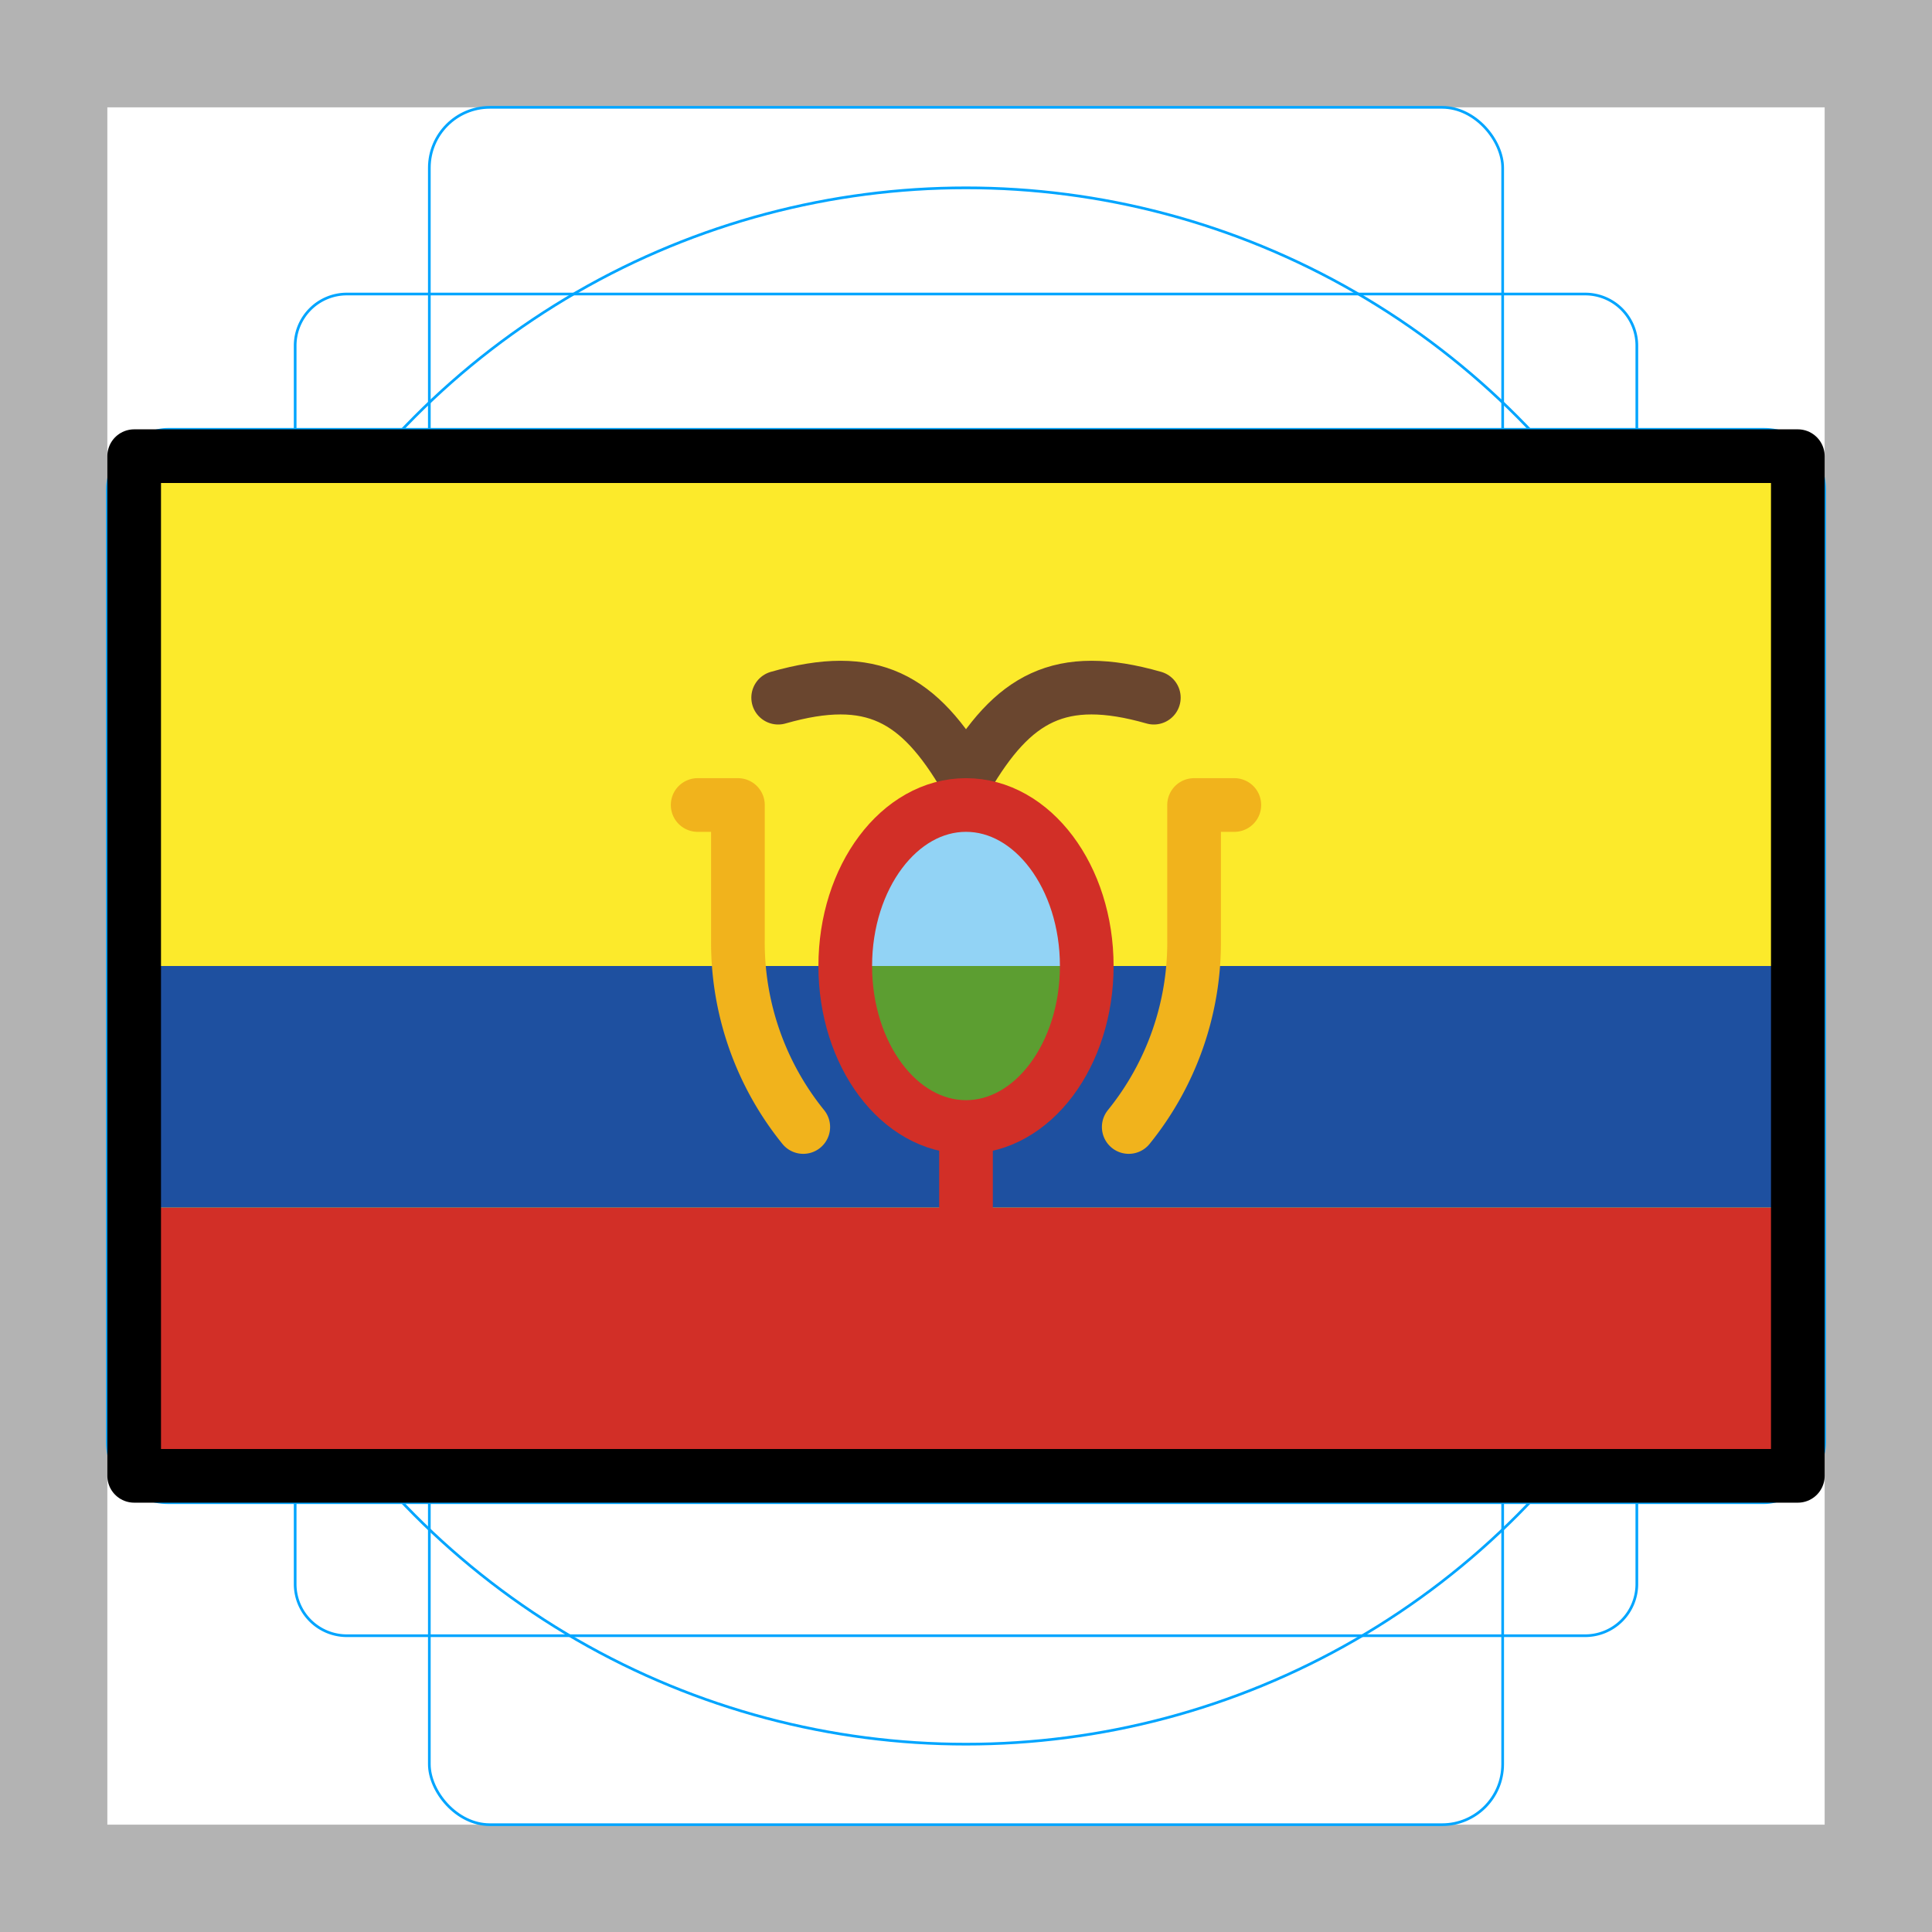 <svg id="emoji" xmlns="http://www.w3.org/2000/svg" viewBox="0 0 72 72">
  <g id="grid">
    <path d="M68,4V68H4V4H68m4-4H0V72H72V0Z" fill="#b3b3b3"/>
    <path d="M12.923,10.958H59.077A1.923,1.923,0,0,1,61,12.881V59.035a1.923,1.923,0,0,1-1.923,1.923H12.923A1.923,1.923,0,0,1,11,59.035V12.881A1.923,1.923,0,0,1,12.923,10.958Z" fill="none" stroke="#00a5ff" stroke-miterlimit="10" stroke-width="0.1"/>
    <rect x="16" y="4" width="40" height="64" rx="2.254" ry="2.254" fill="none" stroke="#00a5ff" stroke-miterlimit="10" stroke-width="0.1"/>
    <rect x="16" y="4" width="40" height="64" rx="2.254" ry="2.254" transform="rotate(90 36 36)" fill="none" stroke="#00a5ff" stroke-miterlimit="10" stroke-width="0.1"/>
    <circle cx="36" cy="36" r="29" fill="none" stroke="#00a5ff" stroke-miterlimit="10" stroke-width="0.1"/>
  </g>
  <g id="color">
    <rect x="5" y="17" width="62" height="38" fill="#fcea2b"/>
    <rect x="5" y="45" width="62" height="10" fill="#d22f27"/>
    <rect x="5" y="36" width="62" height="9" fill="#1e50a0"/>
    <ellipse cx="36" cy="36" rx="4.5" ry="6" fill="#92d3f5"/>
    <path d="M40.5,36c0,3.314-2.015,6-4.5,6s-4.5-2.686-4.5-6Z" fill="#5c9e31"/>
    <line x1="36" y1="46" x2="36" y2="42" fill="none" stroke="#d22f27" stroke-miterlimit="10" stroke-width="2"/>
    <path d="M42.065,42A10.928,10.928,0,0,0,44.5,35V30H46" fill="none" stroke="#f1b31c" stroke-linecap="round" stroke-linejoin="round" stroke-width="2"/>
    <path d="M26,30h1.5v5a10.928,10.928,0,0,0,2.435,7" fill="none" stroke="#f1b31c" stroke-linecap="round" stroke-linejoin="round" stroke-width="2"/>
    <path d="M29,26c3.5-1,5.25,0,7,3,1.75-3,3.5-4,7-3" fill="none" stroke="#6a462f" stroke-linecap="round" stroke-linejoin="round" stroke-width="2"/>
    <ellipse cx="36" cy="36" rx="4.5" ry="6" fill="none" stroke="#d22f27" stroke-miterlimit="10" stroke-width="2"/>
  </g>
  <g id="line">
    <rect x="5" y="17" width="62" height="38" fill="none" stroke="#000" stroke-linecap="round" stroke-linejoin="round" stroke-width="2"/>
  </g>
</svg>

